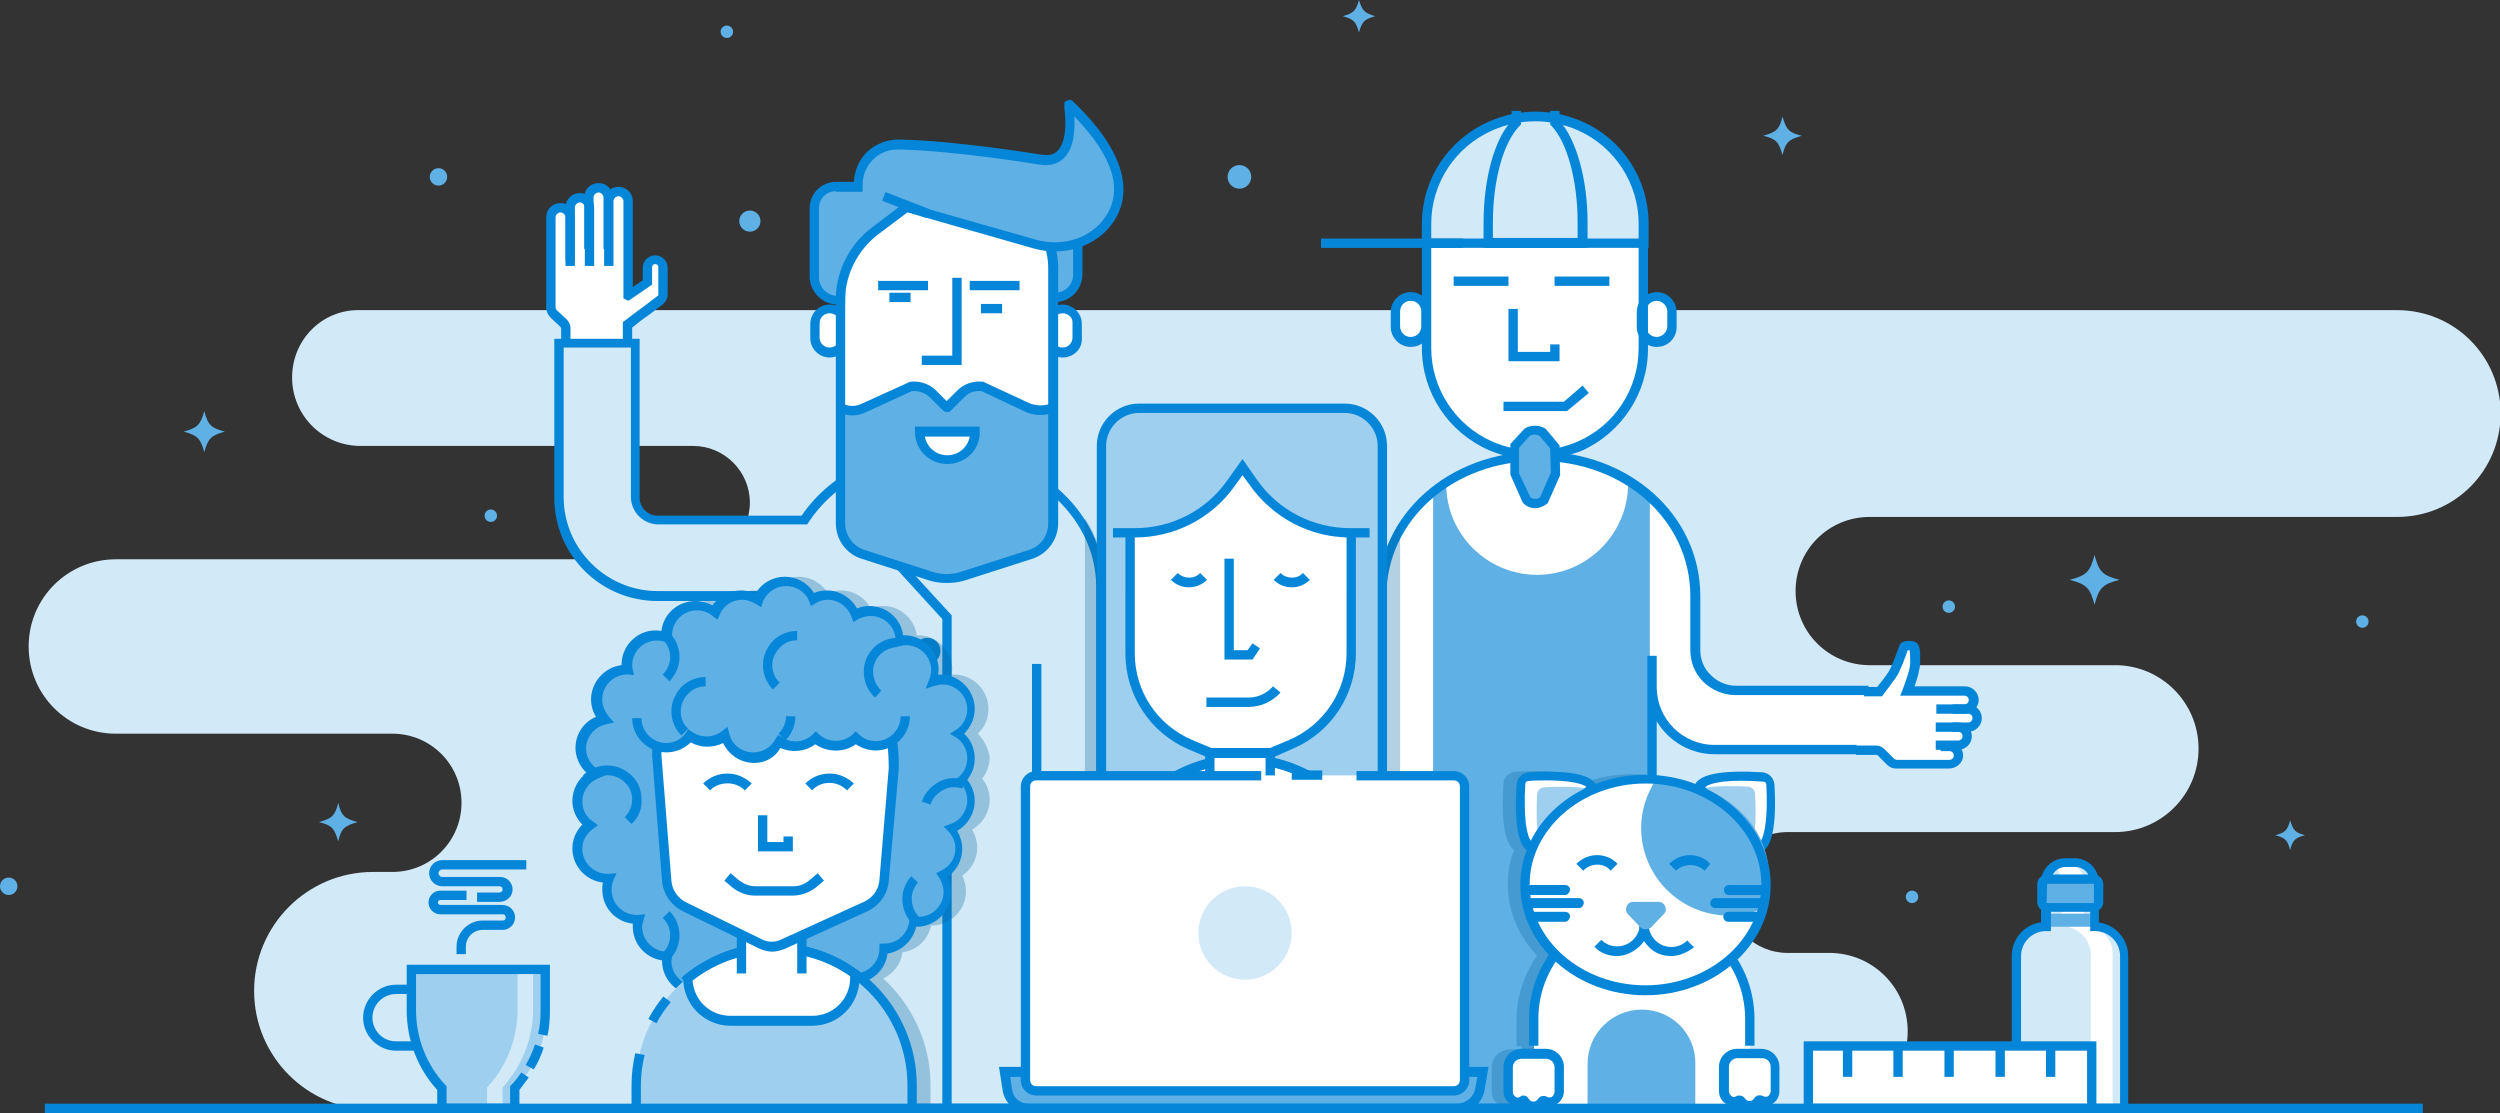 <?xml version="1.0" encoding="utf-8"?>
<!-- Generator: Adobe Illustrator 18.0.0, SVG Export Plug-In . SVG Version: 6.00 Build 0)  -->
<!DOCTYPE svg PUBLIC "-//W3C//DTD SVG 1.1//EN" "http://www.w3.org/Graphics/SVG/1.1/DTD/svg11.dtd">
<svg version="1.1" id="Our_Team" xmlns="http://www.w3.org/2000/svg" xmlns:xlink="http://www.w3.org/1999/xlink" x="0px"
     y="0px"
     viewBox="0 0 401.4 178.7" enable-background="new 0 0 401.4 178.7" xml:space="preserve">
<rect x="0" y="0" width="401.4" height="178.7" fill="#333333" stroke="none"/>
<g id="Efect">
	<g>
		<path fill="#D2E9F7" d="M46.9,60.6L46.9,60.6c0,6.1,4.9,11,11,11h53.4c5,0,9.1,4.1,9.1,9.1l0,0c0,5-4.1,9.1-9.1,9.1H18.6
			c-7.7,0-14,6.2-14,14v0c0,7.7,6.2,14,14,14h44.4c6.1,0,11.1,4.9,11.1,11.1v0c0,6.1-4.9,11.1-11.1,11.1h-3.1
			c-10.6,0-19.1,8.6-19.1,19.1l0,0c0,10.6,8.6,19.1,19.1,19.1h233.8c7,0,12.6-5.6,12.6-12.6l0,0c0-7-5.6-12.6-12.6-12.6h-6.7
			c-5.3,0-9.7-4.3-9.7-9.7l0,0c0-5.3,4.3-9.7,9.7-9.7h52.6c7.4,0,13.4-6,13.4-13.4v0c0-7.4-6-13.4-13.4-13.4h-39.4
			c-6.6,0-11.9-5.3-11.9-11.9v0c0-6.6,5.3-11.9,11.9-11.9h84.7c9.2,0,16.6-7.4,16.6-16.6v0c0-9.2-7.4-16.6-16.6-16.6h-327
			C51.8,49.6,46.9,54.5,46.9,60.6z"/>
	</g>
    <g id="XMLID_584_">
		<circle fill="#5FB0E5" cx="116.7" cy="5.1" r="1"/>
	</g>
    <g id="XMLID_21_">
		<circle fill="#5FB0E5" cx="307" cy="144" r="1"/>
	</g>
    <g id="XMLID_25_">
		<circle fill="#5FB0E5" cx="379.3" cy="99.8" r="1"/>
	</g>
    <g id="XMLID_32_">
		<circle fill="#5FB0E5" cx="78.8" cy="82.8" r="1"/>
	</g>
    <g id="XMLID_13_">
		<circle fill="#5FB0E5" cx="312.9" cy="97.4" r="1"/>
	</g>
    <g id="XMLID_16_">
		<circle fill="#5FB0E5" cx="199" cy="28.4" r="1.9"/>
	</g>
    <g id="XMLID_22_">
		<circle fill="#5FB0E5" cx="70.4" cy="28.4" r="1.4"/>
	</g>
    <g id="XMLID_276_">
		<circle fill="#5FB0E5" cx="1.4" cy="142.3" r="1.4"/>
	</g>
    <g id="XMLID_24_">
		<circle fill="#5FB0E5" cx="120.4" cy="35.5" r="1.7"/>
	</g>
    <g id="XMLID_17_">
		<path fill="#5FB0E5" d="M220.8,2.6c-1.7,0.5-2.1,0.8-2.6,2.6c-0.5-1.7-0.8-2.1-2.6-2.6c1.7-0.5,2.1-0.8,2.6-2.6
			C218.7,1.7,219.1,2.1,220.8,2.6z"/>
	</g>
    <g id="XMLID_23_">
		<path fill="#5FB0E5" d="M370.1,134.1c-1.6,0.4-2,0.8-2.4,2.4c-0.4-1.6-0.8-2-2.4-2.4c1.6-0.4,2-0.8,2.4-2.4
			C368.2,133.3,368.5,133.7,370.1,134.1z"/>
	</g>
    <g id="XMLID_18_">
		<path fill="#5FB0E5" d="M57.4,132c-2.1,0.6-2.6,1-3.1,3.1c-0.6-2.1-1-2.6-3.1-3.1c2.1-0.6,2.6-1,3.1-3.1
			C54.8,131,55.3,131.4,57.4,132z"/>
	</g>
    <g id="XMLID_29_">
		<path fill="#5FB0E5" d="M340.3,93.1c-2.7,0.7-3.3,1.3-4,4c-0.7-2.7-1.3-3.3-4-4c2.7-0.7,3.3-1.3,4-4
			C337,91.8,337.6,92.4,340.3,93.1z"/>
	</g>
    <g id="XMLID_28_">
		<path fill="#5FB0E5" d="M289.3,21.8c-2.1,0.6-2.6,1-3.1,3.1c-0.6-2.1-1-2.6-3.1-3.1c2.1-0.6,2.6-1,3.1-3.1
			C286.8,20.8,287.2,21.3,289.3,21.8z"/>
	</g>
    <g id="XMLID_19_">
		<path fill="#5FB0E5" d="M36.1,69.3c-2.2,0.6-2.7,1.1-3.3,3.3c-0.6-2.2-1.1-2.7-3.3-3.3c2.2-0.6,2.7-1.1,3.3-3.3
			C33.4,68.3,33.9,68.7,36.1,69.3z"/>
	</g>
</g>
    <g>
	<g id="XMLID_99_">
		<path fill="#5FB0E5" d="M265.1,177.9l0.2-68.2l6.9,4.8V95.7c0-12.4-10.7-22.5-25.1-22.5l0,0c-14.4,0-25.1,10.1-25.1,22.5v82.3
			H265.1z"/>
	</g>
        <g id="XMLID_571_">
		<path fill="#FFFFFF" d="M246.8,92.3c8,0,14.6-6.6,14.6-14.6v-0.9c-4.1-2.3-9.1-3.7-14.4-3.7c-5.5,0-10.6,1.5-14.8,4v0.6
			C232.2,85.8,238.8,92.3,246.8,92.3z"/>
	</g>
        <g id="XMLID_98_">
		<path fill="#FFFFFF" d="M230.1,79.4c-5,4.1-8.2,9.9-8.2,16.3v82.3h8.2V79.4z"/>
	</g>
        <g>
		<path fill="#FFFFFF" d="M301.2,120.4l-0.1-9.5h-17c-12.2,1.9-12.3-4.9-11.9-13.9l0-1.4v0v0l0-0.5l0.1-2.8c-0.7-4.1-2.3-8.9-7.4-13
			v98.6h0.2l0.2-70.7c-0.4,16.6,16.4,13.1,16.4,13.1L301.2,120.4z"/>
	</g>
        <g>
		<path fill="#0686D8"
              d="M266,177.9h-1.5v-72.6h1.5v5c0,5.1,4.1,9.3,9.3,9.3h25.8v1.5h-25.8c-3.9,0-7.4-2.1-9.3-5.3V177.9z"/>
	</g>
        <g id="XMLID_84_">
		<path fill="#FFFFFF" d="M253.6,71.6L253.6,71.6c-4.5,2-9.7,2-14.2,0l-0.1,0c-6.3-2.7-10.3-8.9-10.3-15.7V33.8h34.8v22.1
			C263.9,62.7,259.8,68.9,253.6,71.6z"/>
	</g>
        <g id="XMLID_750_">
		<path fill="#FFFFFF" d="M316.1,113.8h-0.6c0.8,0,1.5-0.7,1.5-1.5s-0.7-1.5-1.5-1.5h-5.6h-3.6c0,0,1.2-3.1,1.2-4.5
			c0-0.7,0.2-2-0.3-2.6c-0.2-0.3-1.3-0.3-1.5,0c0,0-1.1,3.5-1.9,4.5c-0.4,0.6-2,2.7-2,2.7h-2.5l-1.3,9.5h3.2c0.3,0,0.6,0.1,0.8,0.4
			l1.5,1.5c0.3,0.3,0.6,0.4,1,0.4h8.4c0.8,0,1.5-0.7,1.5-1.5c0-0.8-0.7-1.5-1.5-1.5h1.5c0.8,0,1.5-0.7,1.5-1.5
			c0-0.8-0.7-1.5-1.5-1.5h1.5c0.8,0,1.5-0.7,1.5-1.5C317.6,114.5,316.9,113.8,316.1,113.8z"/>
	</g>
        <g id="XMLID_749_">
		<path fill="#F1F2F2" d="M306.4,109.6h0.4c0.3-1,0.8-2.4,0.8-3.3c0-0.4,0.1-1,0-1.6c0,0.1,0,0.3,0,0.4
			C307.6,106.6,306.4,109.6,306.4,109.6z"/>
	</g>
        <g id="XMLID_747_">
		<path fill="#0686D8" d="M316,117.5h-2.5V116h2.5c0.4,0,0.7-0.3,0.7-0.7c0-0.4-0.3-0.7-0.7-0.7h-2.5v-1.5h2.5c1.2,0,2.2,1,2.2,2.2
			C318.2,116.5,317.2,117.5,316,117.5z"/>
	</g>
        <g id="XMLID_746_">
		<path fill="#0686D8" d="M314.4,120.4h-3.6v-1.5h3.6c0.4,0,0.7-0.3,0.7-0.7s-0.3-0.7-0.7-0.7h-3.6V116h3.6c1.2,0,2.2,1,2.2,2.2
			S315.6,120.4,314.4,120.4z"/>
	</g>
        <g id="XMLID_745_">
		<path fill="#0686D8" d="M312.9,123.4h-8.4c-0.6,0-1.1-0.2-1.5-0.6l-1.5-1.5c-0.1-0.1-0.2-0.1-0.3-0.1H298v-1.5h3.2
			c0.5,0,1,0.2,1.4,0.6l1.5,1.5c0.1,0.1,0.3,0.2,0.5,0.2h8.4c0.4,0,0.7-0.3,0.7-0.7c0-0.4-0.3-0.7-0.7-0.7h-1.4v-1.5h1.4
			c1.2,0,2.2,1,2.2,2.2S314.1,123.4,312.9,123.4z"/>
	</g>
        <g id="XMLID_744_">
		<path fill="#0686D8" d="M315.4,114.6h-4.5v-1.5h4.5c0.4,0,0.7-0.3,0.7-0.7c0-0.4-0.3-0.7-0.7-0.7h-10.3l0.4-1
			c0.3-0.8,1.2-3.2,1.2-4.2c0-0.1,0-0.3,0-0.5c0-0.4,0-1.2-0.1-1.6c-0.1,0-0.2,0-0.3,0c-0.3,0.9-1.2,3.4-1.9,4.4
			c-0.4,0.6-2,2.7-2,2.7l-0.2,0.3h-2.9v-1.5h2.1c0.5-0.6,1.5-1.9,1.8-2.4c0.5-0.7,1.3-3,1.8-4.3l0.1-0.2c0.2-0.3,0.7-0.5,1.4-0.5
			c0,0,0,0,0,0c0.7,0,1.2,0.2,1.4,0.5c0.5,0.7,0.4,1.8,0.4,2.6c0,0.2,0,0.3,0,0.4c0,1-0.5,2.7-0.9,3.8h8.1c1.2,0,2.2,1,2.2,2.2
			S316.6,114.6,315.4,114.6z"/>
	</g>
        <g id="XMLID_94_">
		<path fill="#0686D8" d="M265.1,178.7h-43.9v-83c0-13,11.4-23.2,25.9-23.2s25.9,10.2,25.9,23.2l0,8.7c0,1.5,0.6,3,1.7,4
			c1.1,1.1,2.5,1.7,4,1.7H300v1.5h-21.4c-1.9,0-3.7-0.8-5.1-2.1c-1.4-1.4-2.1-3.2-2.1-5.1l0-8.7c0-12.2-10.7-21.7-24.4-21.7
			c-13.7,0-24.4,9.5-24.4,21.7v81.5h42.4V178.7z"/>
	</g>
        <g id="XMLID_568_">
		<path fill="#FFFFFF" d="M268.5,52.5c0,1.4-1.1,2.5-2.5,2.5l0,0c-1.4,0-2.5-1.1-2.5-2.5v-2.4c0-1.4,1.1-2.5,2.5-2.5l0,0
			c1.4,0,2.5,1.1,2.5,2.5V52.5z"/>
	</g>
        <g id="XMLID_567_">
		<path fill="#0686D8" d="M266,55.7c-1.8,0-3.2-1.5-3.2-3.2v-2.4c0-1.8,1.5-3.2,3.2-3.2c1.8,0,3.2,1.5,3.2,3.2v2.4
			C269.2,54.3,267.8,55.7,266,55.7z M266,48.3c-1,0-1.7,0.8-1.7,1.7v2.4c0,1,0.8,1.7,1.7,1.7s1.7-0.8,1.7-1.7v-2.4
			C267.7,49.1,266.9,48.3,266,48.3z"/>
	</g>
        <g id="XMLID_96_">
		<path fill="#FFFFFF" d="M229,52.5c0,1.4-1.1,2.5-2.5,2.5l0,0c-1.4,0-2.5-1.1-2.5-2.5v-2.4c0-1.4,1.1-2.5,2.5-2.5l0,0
			c1.4,0,2.5,1.1,2.5,2.5V52.5z"/>
	</g>
        <g id="XMLID_95_">
		<path fill="#0686D8" d="M226.5,55.7c-1.8,0-3.2-1.5-3.2-3.2v-2.4c0-1.8,1.5-3.2,3.2-3.2c1.8,0,3.2,1.5,3.2,3.2v2.4
			C229.7,54.3,228.3,55.7,226.5,55.7z M226.5,48.3c-1,0-1.7,0.8-1.7,1.7v2.4c0,1,0.8,1.7,1.7,1.7c1,0,1.7-0.8,1.7-1.7v-2.4
			C228.2,49.1,227.5,48.3,226.5,48.3z"/>
	</g>
        <g id="XMLID_82_">
		<path fill="#0686D8" d="M246.5,73.8c-2.5,0-5-0.5-7.4-1.5c-6.6-2.9-10.8-9.3-10.8-16.4v-19h36.3v19.1c0,7.1-4.2,13.5-10.7,16.4h0
			C251.5,73.3,249,73.8,246.5,73.8z M229.8,38.4v17.5c0,6.5,3.9,12.4,9.8,15c4.4,1.9,9.3,1.9,13.7,0h0c6-2.6,9.8-8.5,9.8-15V38.4
			H229.8z"/>
	</g>
        <g id="XMLID_534_">
		<path fill="#D2E9F7" d="M253.6,20.2L253.6,20.2c-4.5-2-9.7-2-14.2,0l-0.1,0c-6.3,2.7-10.3,8.9-10.3,15.7V39h34.8v-3.2
			C263.9,29.1,259.8,22.9,253.6,20.2z"/>
	</g>
        <g id="XMLID_81_">
		<path fill="#0686D8" d="M264.6,39.8h-36.3v-3.9c0-7.1,4.2-13.5,10.8-16.4c4.8-2.1,10.1-2.1,14.9,0l0,0c6.5,2.8,10.7,9.3,10.7,16.4
			V39.8z M229.8,38.3h33.3v-2.4c0-6.5-3.9-12.4-9.8-15l0,0c-4.3-1.9-9.3-1.9-13.6,0c-6,2.6-9.9,8.5-9.9,15V38.3z"/>
	</g>
        <g id="XMLID_80_">
		<path fill="#0686D8" d="M254.8,39.8h-16.6v-4c0-7,1.7-13.4,4.5-16.4l0-1.6l1.5,0l0,2.2l-0.2,0.2c-2.6,2.6-4.3,8.7-4.3,15.5v2.5
			h13.6v-2.5c0-6.8-1.7-12.9-4.2-15.5l-0.2-0.2v-2.2h1.5v1.6c2.7,3,4.5,9.4,4.5,16.3V39.8z"/>
	</g>
        <g id="XMLID_79_">
		<rect x="212.1" y="38.3" fill="#0686D8" width="22.8" height="1.5"/>
	</g>
        <g id="XMLID_78_">
		<path fill="#5FB0E5" d="M245.2,69.3l-1.9,2.2V76l1.9,4.2c0.7,0.8,2.1,0.8,2.8,0l1.9-4.2l-0.1-4.4l-2-2.3
			C246.9,68.9,246,68.8,245.2,69.3z"/>
	</g>
        <g id="XMLID_77_">
		<path fill="#0686D8" d="M246.5,81.6C246.5,81.6,246.5,81.6,246.5,81.6c-0.7,0-1.5-0.3-2-0.9l-0.1-0.2l-1.9-4.3v-4.9l2.3-2.5
			c1-0.6,2.3-0.6,3.3,0l0.2,0.2l2.1,2.5l0.1,4.8l-2,4.5C248,81.2,247.2,81.6,246.5,81.6z M245.7,79.8c0.2,0.2,0.5,0.3,0.8,0.3h0
			c0.3,0,0.6-0.1,0.8-0.3l1.7-3.9l-0.1-3.9l-1.7-2c-0.5-0.3-1.1-0.3-1.6,0l-1.7,1.9v4.1L245.7,79.8z"/>
	</g>
        <g id="XMLID_76_">
		<rect x="233.4" y="44.4" fill="#0686D8" width="8.8" height="1.5"/>
	</g>
        <g id="XMLID_540_">
		<rect x="249.6" y="44.4" fill="#0686D8" width="8.8" height="1.5"/>
	</g>
        <g id="XMLID_543_">
		<polygon fill="#0686D8"
                 points="250.4,58 242.2,58 242.2,49.6 243.7,49.6 243.7,56.5 248.9,56.5 248.9,55.3 250.4,55.3 		"/>
	</g>
        <g id="XMLID_570_">
		<polygon fill="#0686D8" points="251.6,66 241.4,66 241.4,64.5 251.1,64.5 254.1,61.9 255.1,63.1 		"/>
	</g>
</g>
    <g>
	<g>
		<g>
			<path fill="#FFFFFF" d="M105.2,41.7c-0.7,0-1.3,0.6-1.3,1.3v2.4l-3.1,2.1c0,0,0,0,0,0v-3.7V32.3c0-0.8-0.7-1.5-1.5-1.5
				c-0.8,0-1.5,0.7-1.5,1.5v-0.6c0-0.8-0.7-1.5-1.5-1.5c-0.8,0-1.5,0.7-1.5,1.5v1.6c0-0.8-0.7-1.5-1.5-1.5c-0.8,0-1.5,0.7-1.5,1.5
				v1.6c0-0.8-0.7-1.5-1.5-1.5c-0.8,0-1.5,0.7-1.5,1.5v14.4c0,0.4,0.2,0.8,0.4,1l1.6,1.5c0.2,0.2,0.4,0.6,0.4,0.9v3.3h10l-0.1-4
				c0,0,2.2-1.7,2.8-2.1l2.5-1.9c0.2-0.2,0.4-0.5,0.4-0.8v-4.4C106.4,42.2,105.8,41.7,105.2,41.7z"/>
		</g>
        <g id="XMLID_36_">
			<path fill="#0686D8" d="M98.4,40h-1.5v-8.3c0-0.4-0.4-0.8-0.8-0.8c-0.4,0-0.8,0.4-0.8,0.8V40h-1.5v-8.3c0-1.3,1-2.3,2.3-2.3
				c1.3,0,2.3,1,2.3,2.3V40z"/>
		</g>
        <g id="XMLID_20_">
			<path fill="#0686D8" d="M95.4,42.7h-1.5v-9.4c0-0.4-0.4-0.8-0.8-0.8c-0.4,0-0.8,0.4-0.8,0.8v9.4h-1.5v-9.4c0-1.3,1-2.3,2.3-2.3
				c1.3,0,2.3,1,2.3,2.3V42.7z"/>
		</g>
        <g id="XMLID_15_">
			<path fill="#0686D8" d="M91.6,56.1h-1.5v-3.3c0-0.1-0.1-0.3-0.1-0.3l-1.6-1.5c-0.4-0.4-0.7-1-0.7-1.6V34.9c0-1.3,1-2.3,2.3-2.3
				c1.3,0,2.3,1,2.3,2.3V42h-1.5v-7.1c0-0.4-0.4-0.8-0.8-0.8c-0.4,0-0.8,0.4-0.8,0.8v14.4c0,0.2,0.1,0.4,0.2,0.5l1.6,1.5
				c0.4,0.4,0.6,0.9,0.6,1.4V56.1z"/>
		</g>
        <g id="XMLID_37_">
			<path fill="#0686D8" d="M101.5,56.1H100v-4.4l0.3-0.2c0,0,2.2-1.7,2.8-2.1l2.5-1.9c0.1,0,0.1-0.1,0.1-0.2v-4.4
				c0-0.3-0.2-0.5-0.5-0.5c-0.3,0-0.5,0.2-0.5,0.5v2.8l-3.8,2.6l-0.8-0.4l0-0.5V32.3c0-0.4-0.4-0.8-0.8-0.8c-0.4,0-0.8,0.4-0.8,0.8
				v10.4h-1.5V32.3c0-1.3,1-2.3,2.3-2.3c1.3,0,2.3,1,2.3,2.3v13.8l1.6-1.1v-2c0-1.1,0.9-2,2-2s2,0.9,2,2v4.4c0,0.5-0.3,1-0.7,1.4
				l-2.5,1.9c-0.5,0.3-1.9,1.4-2.5,1.9V56.1z"/>
		</g>
	</g>
        <g>
		<path fill="#D2E9F7" d="M151.3,72.4c-9.5,0-17.8,4.5-22.1,11.1h-23.5c-2,0-3.6-1.6-3.6-3.6V55.1H89.7v24.8
			c0,8.7,7.1,15.8,15.8,15.8h20.2v82.2h50.9V94.2C176.7,82.2,165.3,72.4,151.3,72.4z"/>
	</g>
        <g>
		<path fill="#0686D8" d="M177.5,178.7h-52.4V96.5h-19.5c-9.2,0-16.6-7.4-16.6-16.6V54.4h13.7v25.5c0,1.6,1.3,2.9,2.9,2.9h23.1
			c4.7-6.9,13.3-11.1,22.5-11.1c14.4,0,26.2,10.1,26.2,22.6V178.7z M126.6,177.2H176V94.2c0-11.6-11.1-21.1-24.7-21.1
			c-8.9,0-17.1,4.1-21.5,10.8l-0.2,0.3h-23.9c-2.4,0-4.4-2-4.4-4.4v-24H90.5v24c0,8.3,6.8,15.1,15.1,15.1h21V177.2z"/>
	</g>
        <g id="XMLID_419_">
		<path fill="#5FB0E5" d="M163.6,42.5l9.4-7.1v8.8c0,1.8-1.6,3.3-3.4,3.1l-6-0.5V42.5z"/>
	</g>
        <g id="XMLID_44_">
		<path fill="#0686D8" d="M169.4,48.5h-4.2l-2.4-6.2l11-8.3V44C173.8,46.5,171.8,48.5,169.4,48.5z M166.2,47h3.2
			c1.6,0,2.9-1.3,2.9-2.9V37l-7.7,5.8L166.2,47z"/>
	</g>
        <g id="XMLID_42_">
		<path fill="#FFFFFF" d="M135.6,54.2c0,1.3-1.1,2.4-2.4,2.4l0,0c-1.3,0-2.4-1.1-2.4-2.4v-2.3c0-1.3,1.1-2.4,2.4-2.4l0,0
			c1.3,0,2.4,1.1,2.4,2.4V54.2z"/>
	</g>
        <g id="XMLID_41_">
		<path fill="#0686D8" d="M133.2,57.4c-1.7,0-3.1-1.4-3.1-3.1v-2.3c0-1.7,1.4-3.1,3.1-3.1c1.7,0,3.1,1.4,3.1,3.1v2.3
			C136.3,56,134.9,57.4,133.2,57.4z M133.2,50.3c-0.9,0-1.6,0.7-1.6,1.6v2.3c0,0.9,0.7,1.6,1.6,1.6c0.9,0,1.6-0.7,1.6-1.6v-2.3
			C134.8,51,134.1,50.3,133.2,50.3z"/>
	</g>
        <g id="XMLID_40_">
		<path fill="#FFFFFF" d="M173,54.2c0,1.3-1.1,2.4-2.4,2.4l0,0c-1.3,0-2.4-1.1-2.4-2.4v-2.3c0-1.3,1.1-2.4,2.4-2.4l0,0
			c1.3,0,2.4,1.1,2.4,2.4V54.2z"/>
	</g>
        <g id="XMLID_39_">
		<path fill="#0686D8" d="M170.6,57.4c-1.7,0-3.1-1.4-3.1-3.1v-2.3c0-1.7,1.4-3.1,3.1-3.1c1.7,0,3.1,1.4,3.1,3.1v2.3
			C173.8,56,172.4,57.4,170.6,57.4z M170.6,50.3c-0.9,0-1.6,0.7-1.6,1.6v2.3c0,0.9,0.7,1.6,1.6,1.6c0.9,0,1.6-0.7,1.6-1.6v-2.3
			C172.3,51,171.5,50.3,170.6,50.3z"/>
	</g>
        <g id="XMLID_385_">
		<path fill="#FFFFFF" d="M165.5,89l-10.9,3.5c-1.7,0.5-3.4,0.5-5.1,0L138.6,89c-2.2-0.7-3.6-2.7-3.6-5V43.1
			c0-6.9,5.6-12.5,12.5-12.5h9.1c6.9,0,12.5,5.6,12.5,12.5V84C169.1,86.2,167.6,88.3,165.5,89z"/>
	</g>
        <g id="XMLID_391_">
		<path fill="#5FB0E5" d="M165.5,89l-10.9,3.5c-1.7,0.5-3.4,0.5-5.1,0L138.6,89c-2.2-0.7-3.6-2.7-3.6-5V65.5l0,0
			c1.2,0.6,2.6,0.6,3.8,0l7.5-3.4c1.3-0.2,2.7,0.3,3.6,1.2l2.1,2.1c0.1,0.1,0.2,0.1,0.2,0l2.1-2.1c0.9-0.9,2.3-1.4,3.6-1.2l7.1,3.3
			c1.3,0.6,2.8,0.6,4.1,0.1l0,0V84C169.1,86.2,167.6,88.3,165.5,89z"/>
	</g>
        <g id="XMLID_11_">
		<path fill="#0686D8" d="M136.9,66.7c-0.8,0-1.5-0.2-2.2-0.5l0.6-1.4c1,0.5,2.1,0.5,3.1,0l7.7-3.5c1.5-0.2,3.1,0.3,4.2,1.4l1.7,1.7
			l1.7-1.7c1.1-1.1,2.6-1.6,4.2-1.4l0.2,0.1l7.1,3.3c1.1,0.5,2.4,0.5,3.5,0.1l0.6,1.4c-1.5,0.6-3.2,0.6-4.7-0.1l-7-3.3
			c-1-0.1-2.1,0.2-2.8,1l-2.1,2.1c-0.4,0.4-0.9,0.3-1.3,0l-2.1-2.1c-0.7-0.7-1.8-1.1-2.9-1l-7.4,3.4
			C138.4,66.5,137.6,66.7,136.9,66.7z"/>
	</g>
        <g id="XMLID_382_">
		<path fill="#0686D8" d="M152,93.6c-0.9,0-1.9-0.1-2.8-0.4l-10.9-3.5c-2.5-0.8-4.1-3.1-4.1-5.7V43.1c0-7.3,5.9-13.3,13.3-13.3h9.1
			c7.3,0,13.3,5.9,13.3,13.3V84c0,2.6-1.7,4.9-4.1,5.7l-10.9,3.5C153.9,93.5,153,93.6,152,93.6z M147.5,31.4
			c-6.5,0-11.8,5.3-11.8,11.8V84c0,2,1.3,3.7,3.1,4.3l10.9,3.5c1.5,0.5,3.1,0.5,4.6,0l10.9-3.5c1.9-0.6,3.1-2.3,3.1-4.3V43.1
			c0-6.5-5.3-11.8-11.8-11.8H147.5z"/>
	</g>
        <g id="XMLID_10_">
		<path fill="#FFFFFF" d="M147.7,69.3h8.9c0,2.5-2,4.5-4.5,4.5C148.7,73.8,147.7,69.3,147.7,69.3z"/>
	</g>
        <g id="XMLID_9_">
		<path fill="#0686D8" d="M152.1,74.5c-2.9,0-5.2-2.3-5.2-5.2v-0.8h10.4v0.8C157.4,72.2,155,74.5,152.1,74.5z M148.5,70.1
			c0.3,1.7,1.8,3,3.6,3c1.8,0,3.3-1.3,3.6-3H148.5z"/>
	</g>
        <g id="XMLID_8_">
		<path fill="#5FB0E5" d="M135,48.1L135,48.1c0-4.3,2-8.4,5.5-11l5.1-3.8l20.7,5.9c4.4,1.3,9.4-0.2,12-4c2.5-3.7,2.8-9.6-6.4-18.4
			c0,0-0.1,0-0.1,0c0.1,1.3,1.3,9.9-4.8,8.7c0,0-13.1-2.2-22.6-2.4c-3.6-0.1-6.5,2.8-6.5,6.4v0.4h-3.6c-1.9,0-3.4,1.5-3.4,3.4V37
			v7.7c0.1,2,1.7,3.5,3.7,3.5H135z"/>
	</g>
        <g id="XMLID_7_">
		<path fill="#0686D8" d="M135.7,48.9h-1.2c-2.4,0-4.3-1.9-4.5-4.2l0-11.3c0-2.3,1.9-4.2,4.2-4.2h2.9c0.1-1.8,0.8-3.5,2.1-4.8
			c1.4-1.3,3.2-2,5.1-2c9.5,0.2,22.6,2.4,22.7,2.4c1.2,0.2,2.1,0.1,2.7-0.5c1.7-1.5,1.4-5.4,1.2-6.9c0-0.2,0-0.4,0-0.5l0-0.5
			l0.5-0.3c0.3-0.1,0.7-0.1,0.9,0.2c9.8,9.4,8.9,15.7,6.5,19.3c-2.6,3.9-7.9,5.7-12.8,4.3l-20.3-5.8l-4.8,3.6
			c-3.2,2.5-5.2,6.4-5.2,10.4V48.9z M134.2,30.7c-1.5,0-2.7,1.2-2.7,2.7v11.3c0.1,1.5,1.2,2.6,2.7,2.8c0.2-4.3,2.3-8.3,5.7-10.9
			l5.4-4.1l21.1,6c4.3,1.2,8.8-0.3,11.1-3.7c2.9-4.3,1.2-9.7-5-16.1c0.1,2.1,0,5.2-1.8,6.8c-1,0.9-2.3,1.2-4,0.9
			c-0.1,0-13.1-2.2-22.5-2.4c-1.5,0-2.9,0.5-4,1.6c-1.1,1.1-1.7,2.5-1.7,4.1v1.1H134.2z"/>
	</g>
        <g id="XMLID_6_">
		
			<rect x="141.6" y="32.1" transform="matrix(0.932 0.364 -0.364 0.932 21.894 -50.624)" fill="#0686D8"
                  width="7.6" height="1.5"/>
	</g>
        <g id="XMLID_4_">
		<polygon fill="#0686D8" points="154.4,58.6 148,58.6 148,57.1 152.9,57.1 152.9,44.6 154.4,44.6 		"/>
	</g>
        <g id="XMLID_3_">
		<rect x="141" y="45.1" fill="#0686D8" width="8" height="1.5"/>
	</g>
        <g id="XMLID_2_">
		<rect x="142.8" y="47" fill="#0686D8" width="3.4" height="1.5"/>
	</g>
        <g id="XMLID_406_">
		<rect x="157.5" y="48.8" fill="#0686D8" width="3.4" height="1.5"/>
	</g>
        <g id="XMLID_1_">
		<rect x="155.7" y="45.1" fill="#0686D8" width="8" height="1.5"/>
	</g>
        <g>
		<rect x="165.7" y="106.6" fill="#0686D8" width="1.5" height="71.3"/>
	</g>
        <g>
		<polygon fill="#0686D8" points="152.8,177.9 151.3,177.9 151.3,99.4 144,91.4 145.1,90.4 152.8,98.8 		"/>
	</g>
        <g>
		<path fill="#0686D8" d="M148.9,106.6c-1.1,0-2.1-0.9-2.1-2.1c0-1.1,0.9-2.1,2.1-2.1c1.1,0,2.1,0.9,2.1,2.1
			C151,105.7,150.1,106.6,148.9,106.6z M148.9,104c-0.3,0-0.6,0.2-0.6,0.6c0,0.3,0.2,0.6,0.6,0.6c0.3,0,0.6-0.2,0.6-0.6
			C149.5,104.3,149.2,104,148.9,104z"/>
	</g>
        <g>
		<path fill="#0686D8" d="M148.9,113.4c-1.1,0-2.1-0.9-2.1-2.1c0-1.1,0.9-2.1,2.1-2.1c1.1,0,2.1,0.9,2.1,2.1
			C151,112.5,150.1,113.4,148.9,113.4z M148.9,110.8c-0.3,0-0.6,0.2-0.6,0.6c0,0.3,0.2,0.6,0.6,0.6c0.3,0,0.6-0.2,0.6-0.6
			C149.5,111,149.2,110.8,148.9,110.8z"/>
	</g>
        <g>
		<path fill="#0686D8" d="M148.9,120.1c-1.1,0-2.1-0.9-2.1-2.1c0-1.1,0.9-2.1,2.1-2.1c1.1,0,2.1,0.9,2.1,2.1
			C151,119.2,150.1,120.1,148.9,120.1z M148.9,117.5c-0.3,0-0.6,0.2-0.6,0.6c0,0.3,0.2,0.6,0.6,0.6c0.3,0,0.6-0.2,0.6-0.6
			C149.5,117.8,149.2,117.5,148.9,117.5z"/>
	</g>
        <g>
		<path fill="#0686D8" d="M148.9,126.8c-1.1,0-2.1-0.9-2.1-2.1c0-1.1,0.9-2.1,2.1-2.1c1.1,0,2.1,0.9,2.1,2.1
			C151,125.9,150.1,126.8,148.9,126.8z M148.9,124.2c-0.3,0-0.6,0.2-0.6,0.6c0,0.3,0.2,0.6,0.6,0.6c0.3,0,0.6-0.2,0.6-0.6
			C149.5,124.5,149.2,124.2,148.9,124.2z"/>
	</g>
        <g>
		<path fill="#0686D8" d="M148.9,133.6c-1.1,0-2.1-0.9-2.1-2.1c0-1.1,0.9-2.1,2.1-2.1c1.1,0,2.1,0.9,2.1,2.1
			C151,132.7,150.1,133.6,148.9,133.6z M148.9,131c-0.3,0-0.6,0.2-0.6,0.6s0.2,0.6,0.6,0.6c0.3,0,0.6-0.2,0.6-0.6
			S149.2,131,148.9,131z"/>
	</g>
</g>
    <g opacity="0.3">
	<path fill="#0565A2" d="M223.9,147.8h0.8v-3.6c0-3.9-1-7.5-2.6-10.7c1.6-1.2,2.7-3.2,2.7-5.4V83.8c-2.2,3.5-3.5,7.5-3.5,11.9v52.2
		L223.9,147.8L223.9,147.8z"/>
</g>
    <g opacity="0.3">
	<g>
		<path fill="#0565A2"
              d="M177.5,147.8v-13.4c-0.7,1.5-1.3,3.1-1.7,4.7l-0.7-0.2c-0.4,1.7-0.6,3.5-0.6,5.3v3.6h0.8v0H177.5z"/>
	</g>
        <g>
		<path fill="#0565A2" d="M177.5,133.9V94.2c0-4-1.2-7.7-3.3-11v44.9C174.1,130.6,175.5,132.7,177.5,133.9z"/>
	</g>
</g>
    <g id="XMLID_14_">
	<g id="XMLID_152_">
		<path fill="#9ECFEF" d="M215.9,134.1h-33c-3.3,0-6-2.7-6-6V71.6c0-3.3,2.7-6,6-6h33c3.3,0,6,2.7,6,6v56.5
			C221.9,131.4,219.2,134.1,215.9,134.1z"/>
	</g>
        <g id="XMLID_56_">
		<path fill="#0686D8" d="M215.9,134.8h-33c-3.7,0-6.8-3-6.8-6.8V71.6c0-3.7,3-6.8,6.8-6.8h33c3.7,0,6.8,3,6.8,6.8v56.5
			C222.7,131.8,219.7,134.8,215.9,134.8z M182.9,66.3c-2.9,0-5.3,2.4-5.3,5.3v56.5c0,2.9,2.4,5.3,5.3,5.3h33c2.9,0,5.3-2.4,5.3-5.3
			V71.6c0-2.9-2.4-5.3-5.3-5.3H182.9z"/>
	</g>
        <g id="XMLID_55_">
		<path fill="#5FB0E5"
              d="M221.9,147.8v-3.6c0-12.3-10.1-22.3-22.3-22.3l0,0c-12.3,0-22.3,10.1-22.3,22.3v3.6H221.9z"/>
	</g>
        <g id="XMLID_216_">
		<path fill="#FFFFFF" d="M193.5,143.5h11.6c5.4,0,8.5-4,8.3-10.2v-6.5c-3.2-2.5-7-4.2-11.2-4.7c-2.8,0-5.1,0.1-5.6,0.1
			c-0.1,0-0.4,0-0.7,0c-4,0.7-7.7,2.4-10.7,5v6.7C184.5,139,188.4,143.5,193.5,143.5z"/>
	</g>
        <g id="XMLID_182_">
		<path fill="#0686D8" d="M205.1,144.2h-11.6c-2.6,0-5.2-1.1-6.9-3.1c-1.8-2-2.6-4.6-2.2-7.3l0-7l0.3-0.2c3.2-2.7,7-4.5,11.1-5.1
			c0.4,0,0.7,0,0.8,0c0.3,0,1.2-0.1,5.7-0.1c4.3,0.5,8.3,2.2,11.7,4.8l0.3,0.2v6.9c0.1,3.6-0.8,6.5-2.7,8.5
			C209.8,143.4,207.6,144.2,205.1,144.2z M185.9,127.5v6.4c-0.3,2.3,0.4,4.5,1.9,6.2c1.5,1.7,3.6,2.6,5.8,2.6h11.6
			c2.2,0,3.9-0.7,5.2-2c1.6-1.7,2.4-4.2,2.3-7.4v-6.2c-3.1-2.4-6.7-3.8-10.6-4.3c-3.1,0-5,0.1-5.4,0.1c-0.1,0-0.4,0-0.8,0
			C192.3,123.6,188.8,125.1,185.9,127.5z"/>
	</g>
        <g id="XMLID_203_">
		<path fill="#0686D8" d="M222.6,147.8h-1.5v-3.6c0-11.9-9.7-21.6-21.6-21.6c-5.2,0-10.1,1.9-14.1,5.2l-1-1.1
			c4.2-3.6,9.5-5.6,15.1-5.6c12.7,0,23.1,10.4,23.1,23.1V147.8z"/>
	</g>
        <g id="XMLID_54_">
		<path fill="#0686D8"
              d="M180.5,134.1l-1.3-0.7c0.7-1.3,1.5-2.5,2.4-3.6l1.2,0.9C181.9,131.8,181.1,132.9,180.5,134.1z"/>
	</g>
        <g id="XMLID_53_">
		<path fill="#0686D8" d="M177.9,147.8h-1.5v-3.6c0-1.8,0.2-3.6,0.6-5.3l1.5,0.3c-0.4,1.6-0.6,3.3-0.6,4.9V147.8z"/>
	</g>
        <g id="XMLID_186_">
		<path fill="#FFFFFF" d="M199.1,130.9L199.1,130.9c-2.7,0-4.9-2.2-4.9-4.9v-10.3c0-2.7,2.2-4.9,4.9-4.9l0,0c2.7,0,4.9,2.2,4.9,4.9
			V126C204,128.7,201.8,130.9,199.1,130.9z"/>
	</g>
        <g id="XMLID_52_">
		<path fill="#0686D8" d="M204.7,127.9h-1.5v-12.1c0-2.3-1.8-4.1-4.1-4.1c-2.3,0-4.1,1.8-4.1,4.1v12.1h-1.5v-12.1
			c0-3.1,2.5-5.6,5.6-5.6c3.1,0,5.6,2.5,5.6,5.6V127.9z"/>
	</g>
        <g id="XMLID_51_">
		<path fill="#FFFFFF" d="M207.2,119.6l-3.2,1.4h-9.7l-3.2-1.4c-5.8-2.5-9.6-8.3-9.6-14.6V85.5h0.7c6.1,0,11.9-2.9,15.4-7.9l1.9-2.7
			l1.7,2.4c3.6,5.1,9.4,8.2,15.6,8.2l0,0v19.4C216.8,111.3,213,117,207.2,119.6z"/>
	</g>
        <g id="XMLID_150_">
		<path fill="#0686D8" d="M204.2,121.7h-10.1l-3.3-1.4c-6.1-2.6-10.1-8.7-10.1-15.3V85.5h1.5v19.4c0,6.1,3.6,11.5,9.2,13.9l3.1,1.3
			h9.4l3.1-1.3c5.6-2.4,9.2-7.9,9.2-13.9V85.5h1.5v19.4c0,6.7-4,12.7-10.1,15.3L204.2,121.7z"/>
	</g>
        <g id="XMLID_112_">
		<path fill="#0686D8" d="M219.9,86.3h-3.1c-6.5,0-12.5-3.2-16.2-8.5l-1.1-1.5l-1.3,1.8c-3.7,5.2-9.7,8.2-16,8.2h-3.5v-1.5h3.5
			c5.9,0,11.4-2.8,14.8-7.6l2.5-3.5l2.3,3.3c3.4,4.9,9,7.8,15,7.8h3.1V86.3z"/>
	</g>
        <g id="XMLID_50_">
		<polygon fill="#0686D8" points="201.1,105.9 196.6,105.9 196.6,89.7 198.1,89.7 198.1,104.4 200.3,104.4 201.1,103.3 202.3,104.1 
					"/>
	</g>
        <g id="XMLID_147_">
		<path fill="#0686D8"
              d="M190.9,94.3c-1.1,0-2.1-0.4-2.9-1.2l1.1-1.1c1,1,2.7,1,3.6,0l1.1,1.1C193,93.9,191.9,94.3,190.9,94.3z"/>
	</g>
        <g id="XMLID_49_">
		<path fill="#0686D8"
              d="M207.4,94.3c-1.1,0-2.1-0.4-2.9-1.2l1.1-1.1c1,1,2.7,1,3.6,0l1.1,1.1C209.5,93.9,208.5,94.3,207.4,94.3z"
        />
	</g>
        <g id="XMLID_48_">
		<path fill="#0686D8"
              d="M200.5,113.5h-6.8V112h6.8c1.5,0,2.9-0.7,3.9-1.8l1.2,1C204.3,112.6,202.5,113.5,200.5,113.5z"/>
	</g>
        <g id="XMLID_38_">
		<rect x="198.4" y="135.4" fill="#0686D8" width="1.5" height="8.3"/>
	</g>
</g>
    <g>
	<g id="XMLID_798_">
		<path fill="#5FB0E5" d="M233.9,177.9h-68.8c-1.7,0-3.1-1.2-3.3-2.8l-0.5-3h31.9l1.2,1.8h8.8l1.3-1.8h33.6l-0.4,2.6
			C237.4,176.6,235.8,177.9,233.9,177.9z"/>
	</g>
        <g id="XMLID_797_">
		<path fill="#0686D8" d="M233.9,178.7h-68.8c-2,0-3.7-1.5-4.1-3.5l-0.6-3.9h33.1l1.2,1.8h8l1.3-1.8H239l-0.6,3.5
			C238.1,177.1,236.2,178.7,233.9,178.7z M162.2,172.9l0.3,2.1c0.2,1.3,1.3,2.2,2.6,2.2h68.8c1.5,0,2.8-1.1,3-2.6l0.3-1.7H205
			l-1.3,1.8h-9.6l-1.2-1.8H162.2z"/>
	</g>
        <g id="XMLID_802_">
		<path fill="#FFFFFF" d="M234.2,175.1h-68.5c-0.6,0-1-0.4-1-1v-48.6c0-0.6,0.4-1,1-1h68.5c0.5,0,1,0.4,1,1v48.6
			C235.2,174.7,234.7,175.1,234.2,175.1z"/>
	</g>
        <g id="XMLID_801_">
		<rect x="207.4" y="123.7" fill="#0686D8" width="4.9" height="1.5"/>
	</g>
        <g id="XMLID_800_">
		<path fill="#0686D8" d="M233.4,175.9h-67c-1.4,0-2.5-1.1-2.5-2.5v-47.1c0-1.4,1.1-2.5,2.5-2.5h36.1v1.5h-36.1c-0.6,0-1,0.4-1,1
			v47.1c0,0.6,0.4,1,1,1h67c0.6,0,1-0.4,1-1v-47.1c0-0.6-0.4-1-1-1h-15.6v-1.5h15.6c1.4,0,2.5,1.1,2.5,2.5v47.1
			C235.9,174.8,234.8,175.9,233.4,175.9z"/>
	</g>
        <g>
		<circle fill="#D2E9F7" cx="199.9" cy="149.8" r="7.5"/>
	</g>
</g>
    <g opacity="0.3">
	<path fill="#0565A2" d="M157,117.8c1.1-1,1.7-2.4,1.7-4c0-3-2.5-5.5-5.5-5.5c-0.1,0-0.2,0-0.4,0c0-0.3,0.1-0.5,0.1-0.8
		c0-3.1-2.6-5.6-5.7-5.5c-0.4-2.7-2.7-4.7-5.4-4.7c-0.7,0-1.3,0.1-2,0.4c-0.9-1.8-2.8-2.9-4.8-2.9c-0.7,0-1.4,0.1-2.1,0.4
		c-1-1.6-2.8-2.6-4.7-2.6c-2,0-3.7,1-4.7,2.7c-0.7-0.3-1.5-0.5-2.3-0.5c-1.8,0-3.5,0.9-4.6,2.4c-0.8-0.5-1.8-0.7-2.7-0.7
		c-2.8,0-5.1,2.1-5.5,4.8c-3.4-0.6-6.4,2.1-6.4,5.4c0,0,0,0,0,0.1c-2.8,0.3-4.9,2.6-4.9,5.5c0,1,0.3,1.9,0.8,2.8
		c-2,0.9-3.3,2.8-3.3,5c0,1.5,0.6,2.9,1.7,4c-0.2,0.1-0.4,0.3-0.5,0.4l0,0c-1.1,1-1.8,2.5-1.8,4.1c0,1.4,0.6,2.8,1.6,3.8
		c-1,1-1.6,2.4-1.6,3.8c0,2.8,2.1,5.1,4.9,5.5c-0.1,0.4-0.1,0.7-0.1,1.1c0,2.8,2.2,5.2,4.9,5.5c0,0.2,0,0.3,0,0.5
		c0,2.8,2.1,5.1,4.7,5.4c0,0,0,0.1,0,0.1c0,1.8,0.9,3.4,2.3,4.4c-0.5,0.5-1,1.1-1.5,1.7l-0.6-0.5c-0.9,1.1-1.7,2.3-2.4,3.6l0.7,0.4
		c-0.9,1.7-1.6,3.5-2,5.3l-0.7-0.2c-0.4,1.7-0.6,3.5-0.6,5.2v3.6h0.7v0h44.3v0h0.8v-3.6c0-6.8-3-12.9-7.6-17.1
		c1.7-0.8,2.9-2.4,3.1-4.2c2.3-0.3,4.1-2,4.6-4.3c0,0,0,0,0.1,0c3,0,5.5-2.5,5.5-5.5c0-0.9-0.2-1.7-0.6-2.5c1.5-1,2.4-2.7,2.4-4.5
		c0-1-0.3-2-0.8-2.9c1.7-1,2.8-2.8,2.8-4.8c0-1.3-0.4-2.4-1.2-3.4c0.8-1,1.2-2.2,1.2-3.4C158.7,120.3,158.1,118.9,157,117.8z"/>
</g>
    <g id="XMLID_57_">
	<g id="XMLID_74_">
		<path fill="#5FB0E5" d="M155.9,121.8c0-1.7-0.9-3.1-2.1-4c1.3-0.8,2.1-2.3,2.1-4c0-2.6-2.1-4.7-4.7-4.7c-0.5,0-1,0.1-1.4,0.2
			c0.2-0.5,0.3-1.1,0.3-1.7c0-2.6-2.1-4.7-4.7-4.7c-0.3,0-0.6,0-0.9,0.1c0,0,0-0.1,0-0.1c0-2.6-2.1-4.7-4.7-4.7
			c-0.9,0-1.7,0.2-2.3,0.6c-0.6-1.9-2.4-3.2-4.5-3.2c-0.9,0-1.7,0.3-2.4,0.7c-0.7-1.7-2.4-2.9-4.4-2.9c-2,0-3.7,1.2-4.4,3
			c-0.8-0.5-1.7-0.8-2.6-0.8c-1.9,0-3.6,1.1-4.3,2.8c-0.8-0.7-1.8-1.1-3-1.1c-2.6,0-4.7,2.1-4.7,4.7c0,0.1,0,0.2,0,0.3
			c-0.5-0.2-1.1-0.3-1.6-0.3c-2.6,0-4.7,2.1-4.7,4.7c0,0.3,0,0.6,0.1,0.8c-0.1,0-0.2,0-0.3,0c-2.6,0-4.7,2.1-4.7,4.7
			c0,1.2,0.5,2.3,1.2,3.2c-2.1,0.5-3.8,2.4-3.8,4.6c0,1.8,1,3.3,2.4,4.1c-1.7,0.7-3,2.4-3,4.4c0,1.6,0.8,3,2,3.8
			c-1.2,0.9-2,2.3-2,3.8c0,2.6,2.1,4.7,4.7,4.7c0.1,0,0.3,0,0.4,0c-0.2,0.6-0.4,1.2-0.4,1.9c0,2.6,2.1,4.7,4.7,4.7
			c0.1,0,0.2,0,0.3,0c-0.1,0.4-0.2,0.8-0.2,1.2c0,2.6,2.1,4.7,4.7,4.7c0,0,0.1,0,0.1,0c0,0.3-0.1,0.5-0.1,0.8c0,2.6,2.1,4.7,4.7,4.7
			c2.6,0,4.7-2.1,4.7-4.7c2.5,0.7,5.2,1.1,8,1.1c2.9,0,5.8-0.4,8.4-1.3c0.8,1.6,2.4,2.7,4.3,2.7c2.6,0,4.7-2.1,4.7-4.7
			c2.5,0,4.5-1.9,4.7-4.4c0.2,0,0.5,0.1,0.7,0.1c2.6,0,4.7-2.1,4.7-4.7c0-1-0.3-2-0.9-2.7c1.6-0.8,2.7-2.4,2.7-4.3
			c0-1.2-0.5-2.3-1.2-3.2c1.9-0.6,3.2-2.4,3.2-4.5c0-1.3-0.6-2.5-1.5-3.4C155.4,124.3,155.9,123.1,155.9,121.8z"/>
	</g>
        <g id="XMLID_420_">
		<path fill="#0686D8" d="M111.8,159.8c-3,0-5.5-2.5-5.5-5.5c0,0,0-0.1,0-0.1c-2.7-0.4-4.7-2.7-4.7-5.4c0-0.2,0-0.3,0-0.5
			c-2.8-0.3-4.9-2.6-4.9-5.5c0-0.4,0-0.7,0.1-1.1c-2.7-0.3-4.9-2.6-4.9-5.5c0-1.4,0.6-2.8,1.6-3.8c-1-1-1.6-2.4-1.6-3.8
			c0-1.8,0.9-3.5,2.3-4.5c-1.1-1-1.8-2.5-1.8-4c0-2.2,1.3-4.2,3.3-5c-0.5-0.8-0.8-1.8-0.8-2.8c0-2.8,2.2-5.2,4.9-5.5c0,0,0,0,0-0.1
			c0-3.3,3-6,6.4-5.4c0.3-2.7,2.6-4.8,5.5-4.8c1,0,1.9,0.3,2.7,0.7c1-1.5,2.7-2.4,4.6-2.4c0.8,0,1.6,0.2,2.3,0.5
			c1-1.7,2.8-2.7,4.7-2.7c1.9,0,3.7,1,4.7,2.6c0.7-0.3,1.4-0.4,2.1-0.4c2,0,3.9,1.2,4.8,2.9c0.6-0.3,1.3-0.4,2-0.4
			c2.8,0,5.1,2.1,5.4,4.7c3.1-0.1,5.7,2.4,5.7,5.5c0,0.3,0,0.5-0.1,0.8c0.1,0,0.2,0,0.4,0c3,0,5.5,2.5,5.5,5.5c0,1.5-0.6,2.9-1.7,4
			c1.1,1,1.7,2.4,1.7,4c0,1.3-0.4,2.4-1.2,3.4c0.8,1,1.2,2.2,1.2,3.4c0,2-1.1,3.8-2.8,4.8c0.5,0.9,0.8,1.9,0.8,2.9
			c0,1.8-0.9,3.5-2.4,4.5c0.4,0.8,0.6,1.6,0.6,2.5c0,3-2.5,5.5-5.5,5.5c0,0,0,0-0.1,0c-0.5,2.2-2.4,4-4.6,4.3
			c-0.3,2.7-2.7,4.8-5.4,4.8c-1.9,0-3.7-1-4.7-2.6c-5,1.4-10.2,1.5-15.4,0.2C116.7,157.9,114.4,159.8,111.8,159.8z M108,152.7
			l-0.1,0.9c0,0.3-0.1,0.5-0.1,0.7c0,2.2,1.8,4,4,4c2.2,0,3.9-1.8,4-3.9l0-1l0.9,0.3c5.3,1.5,10.9,1.5,16-0.1l0.6-0.2l0.3,0.6
			c0.7,1.4,2.1,2.3,3.6,2.3c2.2,0,4-1.8,4-4v-0.8h0.8c2.1,0,3.8-1.6,4-3.7l0.1-0.8l0.8,0.1c0.2,0,0.4,0.1,0.6,0.1c2.2,0,4-1.8,4-4
			c0-0.8-0.3-1.6-0.7-2.3l-0.5-0.7l0.8-0.4c1.4-0.7,2.3-2,2.3-3.6c0-1-0.4-1.9-1.1-2.7l-0.8-0.8l1.1-0.4c1.6-0.5,2.7-2.1,2.7-3.8
			c0-1.1-0.4-2.1-1.2-2.9l-0.6-0.5l0.6-0.5c0.8-0.8,1.2-1.8,1.2-2.9c0-1.3-0.7-2.6-1.8-3.3l-1-0.6l1-0.6c1.1-0.7,1.8-2,1.8-3.3
			c0-2.2-1.8-4-4-4c-0.4,0-0.7,0.1-1.2,0.2l-1.5,0.5l0.6-1.5c0.2-0.5,0.3-1,0.3-1.5c0-2.2-1.8-4-4-4c-0.3,0-0.5,0-0.8,0.1l-0.9,0.2
			l0-1.1c0-2.1-1.8-3.9-4-3.9c-0.7,0-1.3,0.2-2,0.5l-0.8,0.5l-0.3-0.9c-0.6-1.6-2.1-2.7-3.8-2.7c-0.7,0-1.4,0.2-2,0.6l-0.7,0.4
			l-0.3-0.8c-0.6-1.5-2.1-2.4-3.7-2.4c-1.6,0-3.1,1-3.7,2.5l-0.3,0.9l-0.8-0.5c-0.7-0.4-1.4-0.7-2.2-0.7c-1.6,0-3,0.9-3.6,2.3
			l-0.4,0.9l-0.8-0.6c-0.7-0.6-1.6-0.9-2.5-0.9c-2.2,0-4,1.8-4,4c0,0.1,0,0.2,0,0.3l0.1,1.2l-1.1-0.4c-2.8-1-5.4,1.1-5.4,3.7
			c0,0.2,0,0.4,0.1,0.7l0.2,0.9l-0.9-0.1c-0.1,0-0.1,0-0.2,0c0,0,0,0,0,0c-2.2,0-4,1.8-4,4c0,1,0.4,1.9,1,2.7l0.9,1l-1.3,0.3
			c-1.8,0.4-3.2,2-3.2,3.9c0,1.4,0.8,2.7,2,3.4l1.3,0.8l-1.4,0.6c-1.5,0.6-2.5,2.1-2.5,3.7c0,1.3,0.6,2.5,1.7,3.2l0.8,0.6l-0.8,0.6
			c-1.1,0.8-1.7,1.9-1.7,3.2c0,2.2,1.8,4,4,4c0,0,0.1,0,0.1,0c0.1,0,0.1,0,0.2,0l1.2-0.1l-0.5,1.1c-0.2,0.5-0.3,1-0.3,1.6
			c0,2.2,1.8,4,4,4c0,0,0.1,0,0.1,0c0.1,0,0.1,0,0.2,0l1.1-0.1l-0.3,1c-0.1,0.4-0.2,0.7-0.2,1c0,2.2,1.8,4,4,4L108,152.7z"/>
	</g>
        <g id="XMLID_73_">
		<path fill="#D2E9F7" d="M146.5,177.9v-3.6c0-12.2-10-22.2-22.2-22.2l0,0c-12.2,0-22.2,10-22.2,22.2v3.6H146.5z"/>
	</g>
        <g id="XMLID_72_">
		<path fill="#9ECFEF" d="M146.5,177.9v-3.6c0-12.2-10-22.2-22.2-22.2l0,0c-12.2,0-22.2,10-22.2,22.2v3.6H146.5z"/>
	</g>
        <g id="XMLID_69_">
		<path fill="#FFFFFF" d="M137.2,156.4c-3.6-2.6-8.1-4.2-12.9-4.2c-5.2,0-10.1,1.8-13.9,4.9l0,0c0,3.8,3.1,6.8,6.8,6.8h13.1
			c3.8,0,6.8-3.1,6.8-6.8V156.4z"/>
	</g>
        <g id="XMLID_442_">
		<path fill="#0686D8" d="M130.4,164.7h-13.1c-4.2,0-7.6-3.4-7.6-7.6v-0.4l0.3-0.2c4.1-3.3,9.2-5.1,14.3-5.1c4.8,0,9.4,1.5,13.4,4.4
			l0.3,0.2v1.1C138,161.3,134.6,164.7,130.4,164.7z M111.2,157.4c0.2,3.2,2.8,5.7,6.1,5.7h13.1c3.4,0,6.1-2.7,6.1-6.1v-0.3
			c-3.6-2.5-7.8-3.8-12.2-3.8C119.6,152.9,115,154.5,111.2,157.4z"/>
	</g>
        <g id="XMLID_441_">
		<path fill="#0686D8" d="M147.2,177.9h-1.5v-3.6c0-11.8-9.6-21.4-21.4-21.4c-5.1,0-10.1,1.8-13.9,5.2l-1-1.1
			c4.2-3.6,9.5-5.6,14.9-5.6c12.6,0,22.9,10.3,22.9,22.9V177.9z"/>
	</g>
        <g id="XMLID_434_">
		<path fill="#0686D8"
              d="M105.4,164.3l-1.3-0.7c0.7-1.3,1.5-2.5,2.4-3.6l1.2,0.9C106.8,162,106,163.1,105.4,164.3z"/>
	</g>
        <g id="XMLID_433_">
		<path fill="#0686D8" d="M102.9,177.9h-1.5v-3.6c0-1.8,0.2-3.5,0.6-5.2l1.5,0.3c-0.4,1.6-0.6,3.2-0.6,4.9V177.9z"/>
	</g>
        <g id="XMLID_432_">
		<path fill="#FFFFFF"
              d="M123.9,141.3c-2.7,0-4.8,2.2-4.8,4.8v10.2h9.7v-10.2C128.7,143.4,126.6,141.3,123.9,141.3z"/>
	</g>
        <g id="XMLID_431_">
		<path fill="#0686D8" d="M129.5,156.3H128v-10.2c0-2.2-1.8-4.1-4.1-4.1c-2.2,0-4.1,1.8-4.1,4.1v10.2h-1.5v-10.2
			c0-3.1,2.5-5.6,5.6-5.6c3.1,0,5.6,2.5,5.6,5.6V156.3z"/>
	</g>
        <g id="XMLID_430_">
		<path fill="#FFFFFF" d="M142,141l1.5-16.9c0.1-13-6.1-14.4-13.7-14.4h-12H117c-6.4,0-11.5,5.4-11.5,12.1l1.6,19.3
			c0.2,1.9,1.2,3.5,2.8,4.4l12.3,6.3c1.1,0.6,2.3,0.6,3.4,0l13.4-6.4C140.7,144.6,141.8,142.9,142,141z"/>
	</g>
        <g id="XMLID_429_">
		<path fill="#0686D8" d="M124,152.8c-0.7,0-1.4-0.2-2.1-0.5l-12.3-6c-1.8-0.9-3.1-2.7-3.3-4.8l-1.6-20.2c0-6.8,5.5-12.3,12.3-12.3
			h12.9c4.1,0,8.4,0.4,11.1,3.2c2.3,2.3,3.4,6,3.3,11.3l-1.6,18c-0.2,2.1-1.5,3.9-3.4,4.8l-13.4,6.1
			C125.3,152.6,124.6,152.8,124,152.8z M117,110.5c-5.9,0-10.8,4.8-10.8,10.8l1.6,20.1c0.1,1.5,1.1,2.9,2.4,3.5l12.3,6
			c0.9,0.4,1.9,0.4,2.8,0l13.4-6.1c1.4-0.6,2.4-2,2.5-3.5l1.5-18c0-4.8-0.9-8.1-2.9-10.1c-2.3-2.3-5.7-2.7-10.1-2.7H117z"/>
	</g>
        <g id="XMLID_421_">
		<path fill="#0686D8" d="M127.2,143.8h-6c-1.3,0-2.6-0.5-3.6-1.3l-1.3-1.1l1-1.2l1.3,1.1c0.8,0.6,1.7,1,2.7,1h6c1,0,1.9-0.3,2.7-1
			l1.3-1.1l1,1.2l-1.3,1.1C129.8,143.4,128.5,143.8,127.2,143.8z"/>
	</g>
        <g id="XMLID_67_">
		<path fill="#5FB0E5" d="M140.7,110.6c-1.2,0-2.3,0.5-3.2,1.3c-0.8-0.8-2-1.3-3.2-1.3c-1.3,0-2.4,0.5-3.3,1.3
			c-0.9-0.8-2-1.3-3.3-1.3c-1.8,0-3.3,1-4.1,2.4c-0.7-0.5-1.6-0.8-2.6-0.8c-1.1,0-2.1,0.4-2.9,1c-0.5-2.1-2.4-3.6-4.6-3.6
			c-1.5,0-2.9,0.7-3.7,1.8c-0.8-0.6-1.7-0.9-2.8-0.9c-2.6,0-4.7,2.1-4.7,4.7c0,2.6,2.1,4.7,4.7,4.7c1.5,0,2.9-0.7,3.7-1.8
			c0.8,0.6,1.7,0.9,2.8,0.9c1.1,0,2.1-0.4,2.9-1c0.5,2.1,2.4,3.6,4.6,3.6c1.8,0,3.3-1,4.1-2.4c0.7,0.5,1.6,0.8,2.6,0.8
			c1.3,0,2.4-0.5,3.3-1.3c0.9,0.8,2,1.3,3.3,1.3c1.2,0,2.3-0.5,3.2-1.3c0.8,0.8,2,1.3,3.2,1.3c2.6,0,4.7-2.1,4.7-4.7
			S143.3,110.6,140.7,110.6z"/>
	</g>
        <g id="XMLID_64_">
		<path fill="#0686D8" d="M121.1,122.5c-2.2,0-4.1-1.3-5-3.2c-1.6,0.8-3.6,0.8-5.2-0.1c-1,1-2.4,1.6-3.9,1.6c-3,0-5.5-2.5-5.5-5.5
			h1.5c0,2.2,1.8,4,4,4c1.2,0,2.4-0.6,3.1-1.6l0.4-0.6l0.6,0.4c1.4,1,3.4,1,4.8-0.1l0.9-0.7l0.3,1.1c0.4,1.8,2,3,3.9,3
			c1.4,0,2.8-0.8,3.5-2.1l0.4-0.7l0.7,0.4c1.5,1,3.6,0.8,4.9-0.5l0.5-0.5l0.5,0.5c1.5,1.4,3.9,1.4,5.4,0l0.5-0.5l0.5,0.5
			c0.7,0.7,1.7,1.1,2.7,1.1c2.2,0,4-1.8,4-4h1.5c0,3-2.5,5.5-5.5,5.5c-1.1,0-2.3-0.4-3.2-1c-1.9,1.4-4.6,1.3-6.5,0
			c-1.6,1.2-3.8,1.4-5.6,0.6C124.4,121.7,122.8,122.5,121.1,122.5z"/>
	</g>
        <g id="XMLID_63_">
		<ellipse fill="#5FB0E5" cx="127.2" cy="109.7" rx="19.5" ry="4.8"/>
	</g>
        <g id="XMLID_62_">
		<path fill="#0686D8" d="M109.4,118.1c-1-1-1.6-2.4-1.6-3.9c0-1.5,0.6-2.8,1.6-3.9c1-1,2.4-1.6,3.9-1.6v1.5c-1.1,0-2.1,0.4-2.8,1.2
			c-0.8,0.8-1.2,1.8-1.2,2.8c0,1.1,0.4,2.1,1.2,2.8L109.4,118.1z"/>
	</g>
        <g id="XMLID_61_">
		<path fill="#0686D8" d="M124.1,110.7c-1-1-1.6-2.4-1.6-3.9c0-1.5,0.6-2.8,1.6-3.9c1-1,2.4-1.6,3.9-1.6v1.5c-1.1,0-2.1,0.4-2.8,1.2
			c-0.8,0.8-1.2,1.8-1.2,2.8c0,1.1,0.4,2.1,1.2,2.8L124.1,110.7z"/>
	</g>
        <g id="XMLID_423_">
		<path fill="#0686D8"
              d="M119.6,126.9c-1.5-1.5-4.1-1.5-5.6,0l-1.1-1.1c1-1,2.4-1.6,3.9-1.6s2.8,0.6,3.9,1.6L119.6,126.9z"/>
	</g>
        <g id="XMLID_422_">
		<path fill="#0686D8" d="M136,126.9c-0.8-0.8-1.8-1.2-2.8-1.2c-1.1,0-2.1,0.4-2.8,1.2l-1.1-1.1c1-1,2.4-1.6,3.9-1.6
			s2.8,0.6,3.9,1.6L136,126.9z"/>
	</g>
        <g id="XMLID_428_">
		<path fill="#0686D8" d="M101.4,132.3l-1.1-1.1c0.8-0.8,1.2-1.8,1.2-2.8c0-1.1-0.4-2.1-1.2-2.8c-1.5-1.5-4.1-1.5-5.6,0l-1.1-1.1
			c1-1,2.4-1.6,3.9-1.6s2.8,0.6,3.9,1.6s1.6,2.4,1.6,3.9C103.1,129.9,102.5,131.3,101.4,132.3z"/>
	</g>
        <g id="XMLID_60_">
		<path fill="#0686D8" d="M140.5,112c-1.1-1-1.7-2.3-1.8-3.8c-0.1-1.5,0.4-2.9,1.4-4c1-1.1,2.3-1.7,3.8-1.8l0.1,1.5
			c-1.1,0.1-2,0.5-2.8,1.3c-0.7,0.8-1.1,1.8-1,2.9c0.1,1.1,0.5,2,1.3,2.8L140.5,112z"/>
	</g>
        <g id="XMLID_59_">
		<path fill="#0686D8" d="M146.7,148.5c-1.1-1-1.7-2.3-1.8-3.8c-0.1-1.5,0.4-2.9,1.4-4l1.1,1c-0.7,0.8-1.1,1.8-1,2.9
			c0.1,1.1,0.5,2,1.3,2.8L146.7,148.5z"/>
	</g>
        <g id="XMLID_58_">
		<path fill="#0686D8" d="M107.5,109.4l-1.1-1.1c0.8-0.8,1.2-1.8,1.2-2.8s-0.4-2.1-1.2-2.8l1.1-1.1c1,1,1.6,2.4,1.6,3.9
			S108.5,108.3,107.5,109.4z"/>
	</g>
        <g id="XMLID_427_">
		<path fill="#0686D8" d="M107.5,154.1l-1.1-1.1c0.8-0.8,1.2-1.8,1.2-2.8c0-1.1-0.4-2.1-1.2-2.8l1.1-1.1c1,1,1.6,2.4,1.6,3.9
			C109.1,151.7,108.5,153,107.5,154.1z"/>
	</g>
        <g id="XMLID_447_">
		<path fill="#0686D8" d="M149.4,129.2l-1.4-0.5c0.5-1.4,1.5-2.5,2.8-3.2s2.8-0.7,4.2-0.3l-0.5,1.4c-1-0.3-2.1-0.3-3,0.2
			C150.4,127.4,149.7,128.2,149.4,129.2z"/>
	</g>
        <g id="XMLID_426_">
		<path fill="#0686D8"
              d="M126.1,118.9l-1.1-1.1c0.8-0.8,1.2-1.8,1.2-2.8h1.5C127.7,116.5,127.1,117.9,126.1,118.9z"/>
	</g>
        <g id="XMLID_448_">
		<polygon fill="#0686D8" points="127.3,136.7 121.7,136.7 121.7,130.9 123.2,130.9 123.2,135.2 125.8,135.2 125.8,134.3 
			127.3,134.3 		"/>
	</g>
</g>
    <g opacity="0.3">
	<path fill="#0565A2" d="M262.2,124.3c-2.9,0-5.6,0.5-8.1,1.5c-1-1.6-4.6-2.3-10.8-1.9c-1,0.1-1.9,0.9-1.9,1.9
		c-0.4,5.9,0.2,9.5,1.7,10.7c-0.7,1.7-1,3.6-1,5.6c0,1.8,0.3,3.5,0.9,5.2c0,0,0,0,0,0c0,0.2,0.1,0.4,0.2,0.5c0.8,2.1,2,4,3.6,5.6
		c-2,2.9-3.3,6.5-3.3,10.3v4.3h0.8v0.5h-1.9c-1.6,0-2.9,1.3-2.9,2.9v3.9c0,1.1,0.7,2,1.7,2.3c0.5,0.1,0.9,0.1,1.4,0
		c0.4,0.5,1.1,0.9,1.8,0.9c0.5,0,0.9-0.2,1.3-0.4h7.4h12.1v0h0.9v-53.3C264.8,124.4,263.5,124.3,262.2,124.3z"/>
</g>
    <g>
	<path fill="#FFFFFF" d="M263.6,146.3L263.6,146.3c-9.5,0-17.3,7.8-17.3,17.3v14.3h34.7v-14.3C280.9,154.1,273.1,146.3,263.6,146.3z
		"/>
        <path fill="#5FB0E5" d="M263.6,162.1c-4.8,0-8.7,3.9-8.7,8.7v7.1h17.3v-7.1C272.3,166,268.4,162.1,263.6,162.1z"/>
        <g>
		<path fill="#0686D8" d="M281.7,167.9h-1.5v-4.3c0-9.1-7.4-16.6-16.6-16.6c-9.1,0-16.6,7.4-16.6,16.6v4.3h-1.5v-4.3
			c0-10,8.1-18.1,18.1-18.1c10,0,18.1,8.1,18.1,18.1V167.9z"/>
	</g>
        <g>
		<g>
			<path fill="#9ECFEF"
                  d="M246,136.1c-2.2-0.7-2-7.5-1.8-10.2c0-0.7,0.6-1.2,1.2-1.2c2.7-0.2,9.5-0.4,10.2,1.8L246,136.1z"/>
		</g>
            <g>
			<path fill="#FFFFFF" d="M246.8,127.6c0-0.7,0.6-1.2,1.2-1.2c1.7-0.1,5.1-0.2,7.5,0.3l0.2-0.2c-0.7-2.2-7.5-2-10.2-1.8
				c-0.7,0-1.2,0.6-1.2,1.2c-0.2,2.7-0.4,9.5,1.8,10.2l1-1C246.6,132.6,246.7,129.3,246.8,127.6z"/>
		</g>
            <g>
			<path fill="#9ECFEF"
                  d="M282.4,136.1c2.2-0.7,2-7.5,1.8-10.2c0-0.7-0.6-1.2-1.2-1.2c-2.7-0.2-9.5-0.4-10.2,1.8L282.4,136.1z"/>
		</g>
            <g>
			<path fill="#FFFFFF" d="M284.3,125.8c0-0.7-0.6-1.2-1.2-1.2c-2.7-0.2-9.5-0.4-10.2,1.8l0.2,0.2c2.4-0.5,5.7-0.4,7.5-0.3
				c0.7,0,1.2,0.6,1.2,1.2c0.1,1.7,0.2,5.1-0.3,7.5l1,1C284.6,135.4,284.4,128.6,284.3,125.8z"/>
		</g>
            <g>
			<path fill="#0686D8" d="M246.2,137l-0.4-0.1c-2-0.6-2.7-4.3-2.3-11c0.1-1,0.9-1.8,1.9-1.9c6.7-0.4,10.4,0.4,11,2.3l0.1,0.4
				L246.2,137z M248.3,125.3c-0.9,0-1.9,0-2.9,0.1c-0.3,0-0.5,0.2-0.5,0.5c-0.3,5.3,0.2,8.4,1,9.2l8.8-8.8
				C254,125.8,251.9,125.3,248.3,125.3z"/>
		</g>
            <g>
			<path fill="#0686D8" d="M282.2,137l-10.3-10.3l0.1-0.4c0.6-2,4.3-2.7,11-2.3c1,0.1,1.8,0.9,1.9,1.9c0.4,6.7-0.4,10.4-2.3,11
				L282.2,137z M273.8,126.4l8.8,8.8c0.7-0.9,1.3-3.9,1-9.2c0-0.3-0.2-0.5-0.5-0.5C277.7,125.1,274.6,125.6,273.8,126.4z"/>
		</g>
            <g>
			<ellipse fill="#FFFFFF" cx="264.2" cy="142" rx="19.3" ry="17"/>
		</g>
            <g>
			<path fill="#0686D8" d="M259.6,153.5c-1.4,0-2.7-0.5-3.6-1.5l1.1-1.1c1.4,1.4,3.7,1.4,5.1,0c0.7-0.7,1.1-1.6,1.1-2.6h1.5
				c0,1.4-0.5,2.6-1.5,3.6C262.2,152.9,261,153.5,259.6,153.5z"/>
		</g>
            <g>
			<path fill="#0686D8" d="M268.3,153.5c-1.4,0-2.7-0.5-3.6-1.5c-1-1-1.5-2.2-1.5-3.6h1.5c0,1,0.4,1.9,1.1,2.6
				c1.4,1.4,3.7,1.4,5.1,0l1.1,1.1C270.9,152.9,269.7,153.5,268.3,153.5z"/>
		</g>
            <g>
			<path fill="#5FB0E5" d="M263.4,148.9l-2-2.1c-0.7-0.7-0.2-2,0.8-2h4.1c1,0,1.6,1.3,0.8,2l-2,2.1
				C264.6,149.3,263.8,149.3,263.4,148.9l-2-2.1c-0.7-0.7-0.2-2,0.8-2h4.1c1,0,1.6,1.3,0.8,2l-2,2.1
				C264.6,149.3,263.8,149.3,263.4,148.9z"/>
		</g>
            <g>
			<path fill="#0686D8" d="M254.2,139.8l-1.1-1.1c0.9-0.9,2.1-1.4,3.3-1.4c1.3,0,2.5,0.5,3.3,1.4l-1.1,1.1
				C257.6,138.5,255.4,138.5,254.2,139.8z"/>
		</g>
            <g>
			<path fill="#5FB0E5" d="M266.5,125.3c-0.2,0-0.4,0-0.7,0c-1.4,2.2-2.3,4.8-2.3,7.6c0,7.8,6.3,14.1,14.1,14.1
				c1.9,0,3.8-0.4,5.4-1.1c0.7-1.6,1-3.4,1-5.2C284.1,132.2,276.2,125.3,266.5,125.3z"/>
		</g>
            <g>
			<path fill="#0686D8" d="M264.2,159.8c-11.1,0-20.1-8-20.1-17.7c0-9.8,9-17.7,20.1-17.7c11.1,0,20.1,8,20.1,17.7
				C284.3,151.8,275.3,159.8,264.2,159.8z M264.2,125.8c-10.2,0-18.6,7.3-18.6,16.2s8.3,16.2,18.6,16.2c10.2,0,18.6-7.3,18.6-16.2
				S274.4,125.8,264.2,125.8z"/>
		</g>
            <g>
			<path fill="#0686D8" d="M273.7,139.8c-1.2-1.2-3.4-1.2-4.6,0l-1.1-1.1c0.9-0.9,2.1-1.4,3.3-1.4c1.3,0,2.5,0.5,3.3,1.4
				L273.7,139.8z"/>
		</g>
            <g>
			<path fill="#0686D8" d="M251.3,143.7h-5.5c-0.4,0-0.8-0.3-0.8-0.8c0-0.4,0.3-0.8,0.8-0.8h5.5c0.4,0,0.8,0.3,0.8,0.8
				C252,143.3,251.7,143.7,251.3,143.7z"/>
		</g>
            <g>
			<path fill="#0686D8" d="M251.3,148h-5.5c-0.4,0-0.8-0.3-0.8-0.8c0-0.4,0.3-0.8,0.8-0.8h5.5c0.4,0,0.8,0.3,0.8,0.8
				C252,147.6,251.7,148,251.3,148z"/>
		</g>
            <g>
			<path fill="#0686D8" d="M253.5,145.8h-7.7c-0.4,0-0.8-0.3-0.8-0.8c0-0.4,0.3-0.8,0.8-0.8h7.7c0.4,0,0.8,0.3,0.8,0.8
				C254.2,145.5,253.9,145.8,253.5,145.8z"/>
		</g>
            <g>
			<path fill="#0686D8" d="M283.1,143.7h-5.5c-0.4,0-0.8-0.3-0.8-0.8c0-0.4,0.3-0.8,0.8-0.8h5.5c0.4,0,0.8,0.3,0.8,0.8
				C283.8,143.3,283.5,143.7,283.1,143.7z"/>
		</g>
            <g>
			<path fill="#0686D8" d="M282.6,148h-5.1c-0.4,0-0.8-0.3-0.8-0.8c0-0.4,0.3-0.8,0.8-0.8h5.1c0.4,0,0.8,0.3,0.8,0.8
				C283.3,147.6,283,148,282.6,148z"/>
		</g>
            <g>
			<path fill="#0686D8" d="M283.1,145.8h-7.7c-0.4,0-0.8-0.3-0.8-0.8c0-0.4,0.3-0.8,0.8-0.8h7.7c0.4,0,0.8,0.3,0.8,0.8
				C283.8,145.5,283.5,145.8,283.1,145.8z"/>
		</g>
	</g>
        <g>
		<g>
			<path fill="#FFFFFF" d="M243.7,176.9L243.7,176.9c-0.9,0-1.6-0.7-1.6-1.6v-3.6c0-0.9,0.7-1.6,1.6-1.6l0,0c0.9,0,1.6,0.7,1.6,1.6
				v3.6C245.3,176.2,244.6,176.9,243.7,176.9z"/>
		</g>
            <g>
			<path fill="#FFFFFF" d="M248.8,176.9L248.8,176.9c-0.9,0-1.6-0.7-1.6-1.6v-3.6c0-0.9,0.7-1.6,1.6-1.6l0,0c0.9,0,1.6,0.7,1.6,1.6
				v3.6C250.4,176.2,249.7,176.9,248.8,176.9z"/>
		</g>
            <g>
			<path fill="#FFFFFF" d="M246.3,177.6L246.3,177.6c-0.9,0-1.6-0.7-1.6-1.6v-4.3c0-0.9,0.7-1.6,1.6-1.6l0,0c0.9,0,1.6,0.7,1.6,1.6
				v4.3C247.8,176.9,247.1,177.6,246.3,177.6z"/>
		</g>
            <g>
			<path fill="#FFFFFF" d="M247.9,169.2h-3.3c-1.4,0-2.5,1.1-2.5,2.5v0.4c0,1.4,1.1,2.5,2.5,2.5h3.3c1.4,0,2.5-1.1,2.5-2.5v-0.4
				C250.4,170.3,249.3,169.2,247.9,169.2z"/>
		</g>
            <g>
			<path fill="#0686D8" d="M246.3,178.4c-0.7,0-1.4-0.3-1.8-0.9c-0.4,0.2-0.9,0.2-1.4,0c-1-0.3-1.7-1.2-1.7-2.3v-3.9
				c0-1.6,1.3-2.9,2.9-2.9h3.9c1.6,0,2.9,1.3,2.9,2.9v3.9c0,1.1-0.7,2-1.7,2.3c-0.5,0.1-0.9,0.1-1.4,0
				C247.6,178,247,178.4,246.3,178.4z M244.6,175.9c0.4,0,0.7,0.2,0.9,0.6c0.3,0.5,1.1,0.5,1.4,0c0.3-0.5,0.9-0.7,1.5-0.4
				c0.1,0.1,0.3,0.1,0.6,0.1c0.3-0.1,0.6-0.5,0.6-0.9v-3.9c0-0.8-0.6-1.4-1.4-1.4h-3.9c-0.8,0-1.4,0.6-1.4,1.4v3.9
				c0,0.4,0.3,0.8,0.6,0.9c0.2,0.1,0.4,0,0.6-0.1C244.3,175.9,244.4,175.9,244.6,175.9z"/>
		</g>
	</g>
        <g>
		<g>
			<path fill="#FFFFFF" d="M278.4,176.9L278.4,176.9c-0.9,0-1.6-0.7-1.6-1.6v-3.6c0-0.9,0.7-1.6,1.6-1.6l0,0c0.9,0,1.6,0.7,1.6,1.6
				v3.6C280,176.2,279.3,176.9,278.4,176.9z"/>
		</g>
            <g>
			<path fill="#FFFFFF" d="M283.5,176.9L283.5,176.9c-0.9,0-1.6-0.7-1.6-1.6v-3.6c0-0.9,0.7-1.6,1.6-1.6l0,0c0.9,0,1.6,0.7,1.6,1.6
				v3.6C285.1,176.2,284.4,176.9,283.5,176.9z"/>
		</g>
            <g>
			<path fill="#FFFFFF" d="M280.9,177.6L280.9,177.6c-0.9,0-1.6-0.7-1.6-1.6v-4.3c0-0.9,0.7-1.6,1.6-1.6h0c0.9,0,1.6,0.7,1.6,1.6
				v4.3C282.5,176.9,281.8,177.6,280.9,177.6z"/>
		</g>
            <g>
			<path fill="#FFFFFF" d="M282.6,169.2h-3.3c-1.4,0-2.5,1.1-2.5,2.5v0.4c0,1.4,1.1,2.5,2.5,2.5h3.3c1.4,0,2.5-1.1,2.5-2.5v-0.4
				C285.1,170.3,283.9,169.2,282.6,169.2z"/>
		</g>
            <g>
			<path fill="#0686D8" d="M280.9,178.4c-0.7,0-1.4-0.3-1.8-0.9c-0.4,0.2-0.9,0.2-1.4,0c-1-0.3-1.7-1.2-1.7-2.3v-3.9
				c0-1.6,1.3-2.9,2.9-2.9h3.9c1.6,0,2.9,1.3,2.9,2.9v3.9c0,1.1-0.7,2-1.7,2.3c-0.5,0.1-0.9,0.1-1.4,0
				C282.3,178,281.6,178.4,280.9,178.4z M279.3,175.9c0.4,0,0.7,0.2,0.9,0.5c0.3,0.5,1.1,0.5,1.4,0c0.3-0.5,0.9-0.7,1.5-0.4
				c0.2,0.1,0.4,0.1,0.6,0.1c0.3-0.1,0.6-0.5,0.6-0.9v-3.9c0-0.8-0.6-1.4-1.4-1.4H279c-0.8,0-1.4,0.6-1.4,1.4v3.9
				c0,0.4,0.3,0.8,0.6,0.9c0.2,0.1,0.4,0,0.6-0.1C278.9,175.9,279.1,175.9,279.3,175.9z"/>
		</g>
	</g>
</g>
    <g id="XMLID_318_">
	<g id="XMLID_325_">
		<path fill="#9ECFEF"
              d="M87.8,155.6H66.3v6.5c0,4.6,1.7,9.1,4.9,12.5l0,0v3.3h11.7v-3.3l0,0c3.1-3.4,4.9-7.9,4.9-12.5V155.6z"/>
	</g>
        <g id="XMLID_324_">
		<path fill="#D2E9F7"
              d="M83.1,155.6v6.5c0,4.6-1.7,9.1-4.9,12.5v0v3.3h2.5v-3.3v0c3.1-3.4,4.9-7.9,4.9-12.5v-6.5H83.1z"/>
	</g>
        <g id="XMLID_327_">
		<path fill="#0686D8" d="M83.4,178.7H70.2V175c-3.2-3.5-4.9-8.1-4.9-12.8v-7.3h23v7.3c0,1.4-0.1,2.8-0.4,4.1l-1.5-0.3
			c0.3-1.2,0.4-2.5,0.4-3.8v-5.8h-20v5.8c0,4.5,1.7,8.8,4.7,12l0.2,0.2v2.8h10.2v-2.8l0.2-0.2c0.6-0.6,1.1-1.3,1.6-2l1.2,0.8
			c-0.5,0.7-1,1.3-1.5,2V178.7z"/>
	</g>
        <g id="XMLID_323_">
		<path fill="#0686D8" d="M85.7,171.7l-1.3-0.7c0.6-1,1.1-2.1,1.5-3.3l1.4,0.5C86.9,169.4,86.4,170.6,85.7,171.7z"/>
	</g>
        <g id="XMLID_322_">
		<path fill="#0686D8" d="M67.1,168.7h-3.5c-2.9,0-5.3-2.4-5.3-5.3c0-2.9,2.4-5.3,5.3-5.3h2.3v1.5h-2.3c-2.1,0-3.8,1.7-3.8,3.8
			c0,2.1,1.7,3.8,3.8,3.8h3.5V168.7z"/>
	</g>
        <g id="XMLID_320_">
		<path fill="#0686D8" d="M74.8,153.2h-1.5V152c0-2.3,1.9-4.2,4.2-4.2h3.2c0.3,0,0.5-0.2,0.5-0.5c0-0.3-0.2-0.5-0.5-0.5h-10
			c-1,0-1.9-0.8-1.9-1.9c0-1,0.8-1.9,1.9-1.9h4.2v1.5h-4.2c-0.2,0-0.4,0.2-0.4,0.4c0,0.2,0.2,0.4,0.4,0.4h10c1.1,0,2,0.9,2,2
			c0,1.1-0.9,2-2,2h-3.2c-1.5,0-2.7,1.2-2.7,2.7V153.2z"/>
	</g>
        <g id="XMLID_319_">
		<path fill="#0686D8" d="M80.2,144.8h-3.6v-1.5h3.6c0.3,0,0.5-0.2,0.5-0.5c0-0.3-0.2-0.5-0.5-0.5H71c-1.2,0-2.1-1-2.1-2.1
			c0-1.2,1-2.1,2.1-2.1h13.5v1.5H71c-0.3,0-0.6,0.3-0.6,0.6c0,0.3,0.3,0.6,0.6,0.6h9.3c1.1,0,2,0.9,2,2
			C82.3,143.9,81.4,144.8,80.2,144.8z"/>
	</g>
</g>
    <g>
	<g>
		<path fill="#D2E9F7" d="M336.4,148.7v-7.1c0-1.8-1.4-3.2-3.2-3.2h-1.5c-1.8,0-3.2,1.4-3.2,3.2v7.1h0c-2.6,0-4.7,2.1-4.7,4.7v24.5
			h17.4v-24.5C341.1,150.8,339,148.7,336.4,148.7L336.4,148.7z"/>
	</g>
        <g>
		<path fill="#FFFFFF" d="M334.6,148.7v-7.1c0-1.7-1.4-3.1-3.1-3.2c-0.7,0-1.3,0.2-1.8,0.6c0.8,0.6,1.3,1.5,1.3,2.6v7.1
			c2.6,0,4.7,2.1,4.7,4.7v24.5h3.5v-24.5C339.4,150.8,337.3,148.7,334.6,148.7z"/>
	</g>
        <g>
		<rect x="328.5" y="146.7" fill="#5FB0E5" width="7.9" height="2.1"/>
	</g>
        <g>
		<path fill="#0686D8" d="M341.9,178.7H323v-25.2c0-2.8,2.1-5.1,4.7-5.4v-6.4c0-2.2,1.8-3.9,3.9-3.9h1.5c2.2,0,3.9,1.8,3.9,3.9v6.4
			c2.7,0.4,4.7,2.7,4.7,5.4V178.7z M324.5,177.2h15.9v-23.7c0-2.2-1.8-4-4-4h-0.8v-7.9c0-1.4-1.1-2.4-2.4-2.4h-1.5
			c-1.4,0-2.4,1.1-2.4,2.4v7.9h-0.8c-2.2,0-4,1.8-4,4V177.2z"/>
	</g>
        <g>
		<rect x="327.9" y="141.1" fill="#5FB0E5" width="9.1" height="4.6"/>
	</g>
        <g>
		<path fill="#0686D8" d="M336.1,146.4h-7.4c-0.9,0-1.6-0.7-1.6-1.6V142c0-0.9,0.7-1.6,1.6-1.6h7.4c0.9,0,1.6,0.7,1.6,1.6v2.9
			C337.7,145.7,337,146.4,336.1,146.4z M328.7,141.9C328.7,141.9,328.6,141.9,328.7,141.9l-0.1,3c0,0.1,0,0.1,0.1,0.1h7.4
			c0.1,0,0.1,0,0.1-0.1V142c0-0.1,0-0.1-0.1-0.1H328.7z"/>
	</g>
</g>
    <g id="XMLID_12_">
	<g id="XMLID_178_">
		<rect x="290.4" y="167.9" fill="#FFFFFF" width="45.5" height="10"/>
	</g>
        <g id="XMLID_159_">
		<path fill="#0686D8" d="M336.6,178.7h-47v-11.5h47V178.7z M291.1,177.2h44v-8.5h-44V177.2z"/>
	</g>
        <g id="XMLID_155_">
		<rect x="328.5" y="167.9" fill="#0686D8" width="1.5" height="5"/>
	</g>
        <g id="XMLID_110_">
		<rect x="320.4" y="167.9" fill="#0686D8" width="1.5" height="5"/>
	</g>
        <g id="XMLID_107_">
		<rect x="312.2" y="167.9" fill="#0686D8" width="1.5" height="5"/>
	</g>
        <g id="XMLID_100_">
		<rect x="304" y="167.9" fill="#0686D8" width="1.5" height="5"/>
	</g>
        <g id="XMLID_97_">
		<rect x="295.9" y="167.9" fill="#0686D8" width="1.5" height="5"/>
	</g>
</g>
    <g id="XMLID_5_">
	<rect x="7.2" y="177.2" fill="#0686D8" width="381.8" height="1.5"/>
</g>
</svg>
